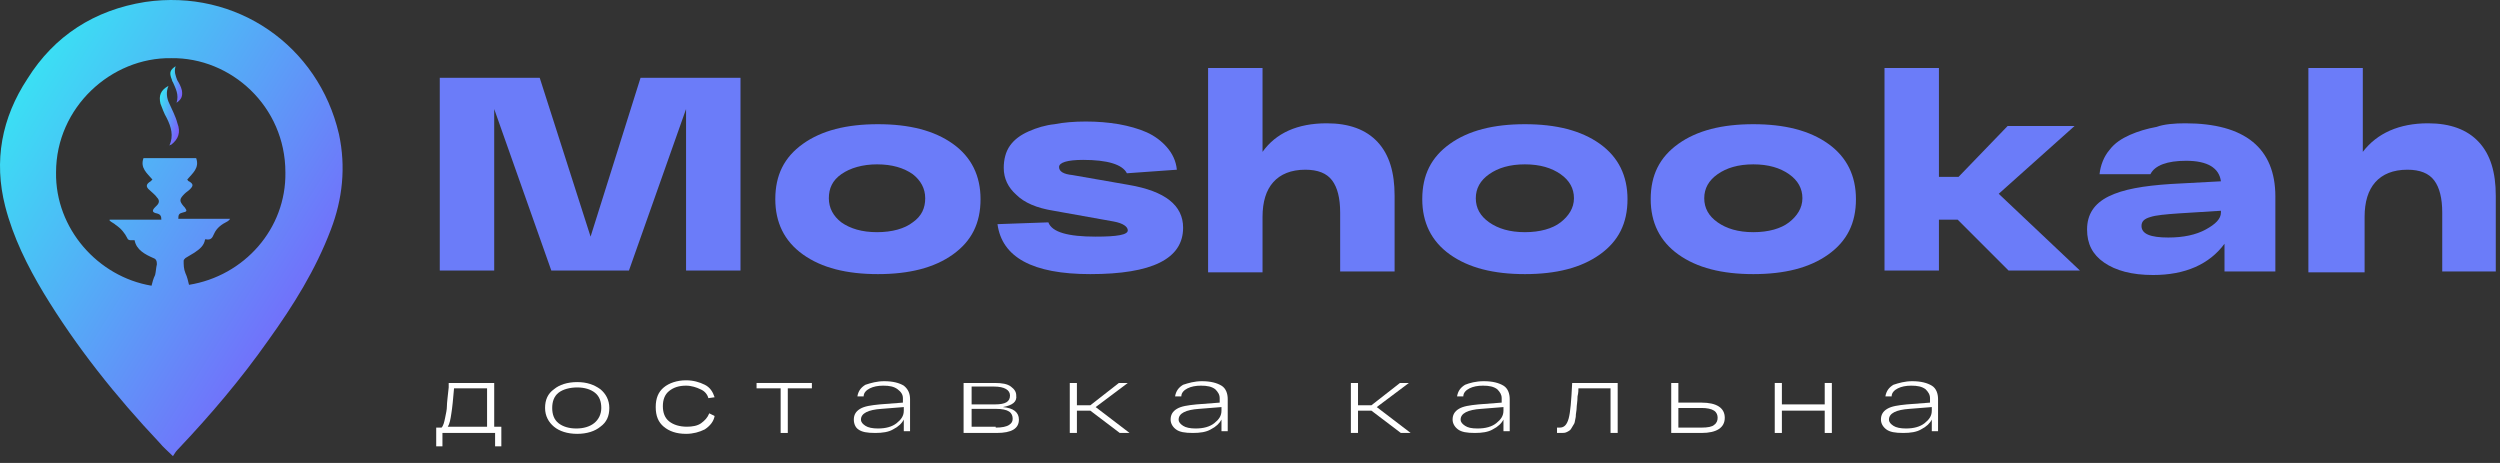 <svg width="324" height="60" viewBox="0 0 324 60" fill="none" xmlns="http://www.w3.org/2000/svg">
<rect x="0" y="0" width="324" height="60" fill="#333333" stroke="none"/>
<path d="M83.015 10.082H95.968V35.062H88.913V14.13L81.512 35.062H71.45L64.049 14.13V35.062H56.994V10.082H69.947L76.539 30.668L83.015 10.082Z" fill="#6B7CF9"/>
<path d="M104.064 32.981C101.635 31.246 100.479 28.817 100.479 25.811C100.479 22.688 101.635 20.375 104.064 18.64C106.492 16.905 109.731 16.096 113.778 16.096C117.826 16.096 121.064 16.905 123.493 18.64C125.922 20.375 127.078 22.804 127.078 25.811C127.078 28.933 125.922 31.246 123.493 32.981C121.064 34.716 117.826 35.525 113.778 35.525C109.731 35.525 106.492 34.716 104.064 32.981ZM109.037 22.572C107.88 23.382 107.418 24.423 107.418 25.695C107.418 26.967 107.996 28.008 109.037 28.817C110.193 29.627 111.697 30.09 113.663 30.09C115.629 30.09 117.248 29.627 118.289 28.817C119.445 28.008 119.908 26.967 119.908 25.695C119.908 24.423 119.329 23.382 118.289 22.572C117.132 21.763 115.629 21.3 113.663 21.3C111.812 21.3 110.193 21.763 109.037 22.572Z" fill="#6B7CF9"/>
<path d="M146.045 22.456C145.466 21.3 143.5 20.722 140.378 20.722C138.296 20.722 137.255 21.069 137.255 21.647C137.255 22.225 137.834 22.572 138.99 22.688L146.276 23.96C151.018 24.77 153.331 26.62 153.331 29.511C153.331 33.559 149.283 35.525 141.303 35.525C133.786 35.525 129.854 33.328 129.275 29.049L135.867 28.817C136.33 30.089 138.412 30.668 141.997 30.668C144.773 30.668 146.16 30.436 146.16 29.858C146.16 29.395 145.582 28.933 144.31 28.702L136.561 27.314C134.364 26.967 132.745 26.273 131.704 25.232C130.663 24.307 130.085 23.15 130.085 21.763C130.085 20.722 130.316 19.681 130.895 18.871C131.473 18.062 132.282 17.483 133.323 17.021C134.364 16.558 135.521 16.211 136.677 16.096C137.834 15.864 139.221 15.749 140.725 15.749C142.228 15.749 143.616 15.864 145.004 16.096C146.276 16.327 147.548 16.674 148.589 17.137C149.63 17.599 150.555 18.293 151.249 19.103C151.943 19.912 152.405 20.837 152.521 21.994L146.045 22.456Z" fill="#6B7CF9"/>
<path d="M171.95 15.98C174.842 15.98 177.039 16.79 178.542 18.409C180.046 20.028 180.74 22.341 180.74 25.348V35.178H173.685V27.545C173.685 25.695 173.338 24.307 172.644 23.382C171.95 22.456 170.794 21.994 169.175 21.994C167.324 21.994 165.937 22.572 165.011 23.613C164.086 24.654 163.624 26.157 163.624 28.123V35.294H156.569V8.81H163.624V19.681C165.358 17.252 168.134 15.98 171.95 15.98Z" fill="#6B7CF9"/>
<path d="M187.91 32.981C185.481 31.246 184.325 28.817 184.325 25.811C184.325 22.688 185.481 20.375 187.91 18.64C190.339 16.905 193.577 16.096 197.625 16.096C201.672 16.096 204.911 16.905 207.339 18.64C209.768 20.375 210.924 22.804 210.924 25.811C210.924 28.933 209.768 31.246 207.339 32.981C204.911 34.716 201.672 35.525 197.625 35.525C193.577 35.525 190.339 34.716 187.91 32.981ZM192.999 22.572C191.842 23.382 191.264 24.423 191.264 25.695C191.264 26.967 191.842 28.008 192.999 28.817C194.155 29.627 195.659 30.09 197.625 30.09C199.591 30.09 201.21 29.627 202.251 28.817C203.292 28.008 203.985 26.967 203.985 25.695C203.985 24.423 203.407 23.382 202.251 22.572C201.094 21.763 199.591 21.3 197.625 21.3C195.659 21.3 194.155 21.763 192.999 22.572Z" fill="#6B7CF9"/>
<path d="M217.517 32.981C215.088 31.246 213.931 28.817 213.931 25.811C213.931 22.688 215.088 20.375 217.517 18.64C219.945 16.905 223.183 16.096 227.231 16.096C231.279 16.096 234.517 16.905 236.946 18.64C239.374 20.375 240.531 22.804 240.531 25.811C240.531 28.933 239.374 31.246 236.946 32.981C234.517 34.716 231.279 35.525 227.231 35.525C223.183 35.525 219.945 34.716 217.517 32.981ZM222.605 22.572C221.449 23.382 220.87 24.423 220.87 25.695C220.87 26.967 221.449 28.008 222.605 28.817C223.762 29.627 225.265 30.09 227.231 30.09C229.197 30.09 230.816 29.627 231.857 28.817C232.898 28.008 233.592 26.967 233.592 25.695C233.592 24.423 233.014 23.382 231.857 22.572C230.701 21.763 229.197 21.3 227.231 21.3C225.265 21.3 223.762 21.763 222.605 22.572Z" fill="#6B7CF9"/>
<path d="M269.559 35.062H260.307L253.715 28.47H251.286V35.062H244.232V8.81H251.286V22.919H253.831L260.191 16.327H268.865L259.035 25.116L269.559 35.062Z" fill="#6B7CF9"/>
<path d="M283.206 15.98C290.954 15.98 294.887 19.218 294.887 25.463V35.178H288.295V31.593C286.328 34.253 283.206 35.641 279.043 35.641C276.267 35.641 274.185 35.062 272.682 34.021C271.178 32.981 270.484 31.593 270.484 29.742C270.484 27.776 271.41 26.389 273.26 25.463C275.11 24.538 277.77 24.076 281.356 23.844L287.832 23.497C287.601 21.762 286.097 20.837 283.322 20.837C280.893 20.837 279.274 21.416 278.696 22.572H272.103C272.219 21.416 272.682 20.259 273.376 19.45C274.07 18.524 274.995 17.946 276.036 17.483C277.076 17.021 278.233 16.674 279.505 16.443C280.43 16.096 281.818 15.98 283.206 15.98ZM281.009 30.783C282.975 30.783 284.594 30.436 285.866 29.742C287.138 29.049 287.832 28.355 287.832 27.545V27.314L282.281 27.661C280.662 27.776 279.389 27.892 278.696 28.123C277.886 28.355 277.539 28.701 277.539 29.28C277.539 30.321 278.696 30.783 281.009 30.783Z" fill="#6B7CF9"/>
<path d="M314.663 15.98C317.554 15.98 319.751 16.79 321.255 18.409C322.758 20.028 323.452 22.341 323.452 25.348V35.178H316.513V27.545C316.513 25.695 316.166 24.307 315.472 23.382C314.778 22.456 313.622 21.994 312.003 21.994C310.152 21.994 308.765 22.572 307.839 23.613C306.914 24.654 306.452 26.157 306.452 28.123V35.294H299.166V8.81H306.22V19.681C308.071 17.252 310.962 15.98 314.663 15.98Z" fill="#6B7CF9"/>
<path d="M63.933 55.301H64.974V57.845H64.164V56.111H57.341V57.845H56.532V55.417H57.225C57.457 55.185 57.572 54.723 57.688 54.145C57.804 53.566 57.919 53.104 57.919 52.641C57.919 52.179 58.035 51.369 58.151 50.212C58.151 49.981 58.151 49.75 58.151 49.634H64.049V55.301H63.933ZM63.124 55.301V50.328H58.844C58.729 51.716 58.613 52.873 58.498 53.566C58.382 54.376 58.266 54.954 58.035 55.301H63.124Z" fill="white"/>
<path d="M71.797 55.301C71.103 54.723 70.641 53.913 70.641 52.872C70.641 51.832 70.988 51.022 71.797 50.444C72.491 49.865 73.532 49.519 74.804 49.519C76.076 49.519 77.002 49.865 77.811 50.444C78.505 51.022 78.968 51.832 78.968 52.872C78.968 53.913 78.621 54.723 77.811 55.301C77.117 55.879 76.076 56.226 74.804 56.226C73.532 56.226 72.491 55.879 71.797 55.301ZM72.376 50.906C71.797 51.369 71.566 52.063 71.566 52.872C71.566 53.682 71.797 54.376 72.376 54.839C72.954 55.301 73.763 55.532 74.689 55.532C75.614 55.532 76.423 55.301 77.002 54.839C77.58 54.376 77.927 53.682 77.927 52.872C77.927 52.063 77.695 51.369 77.117 50.906C76.539 50.444 75.729 50.212 74.804 50.212C73.879 50.212 72.954 50.444 72.376 50.906Z" fill="white"/>
<path d="M92.614 53.913C92.499 54.607 92.036 55.185 91.342 55.648C90.648 55.995 89.839 56.226 88.914 56.226C87.641 56.226 86.716 55.879 86.022 55.301C85.328 54.723 84.981 53.913 84.981 52.757C84.981 51.6 85.328 50.791 86.022 50.213C86.716 49.634 87.757 49.287 88.914 49.287C89.839 49.287 90.648 49.519 91.342 49.866C92.036 50.213 92.383 50.791 92.614 51.485L91.805 51.6C91.689 51.138 91.342 50.675 90.764 50.444C90.301 50.213 89.608 49.981 88.914 49.981C87.988 49.981 87.294 50.213 86.716 50.675C86.138 51.138 85.907 51.832 85.907 52.641C85.907 53.451 86.138 54.145 86.716 54.607C87.294 55.07 88.104 55.301 89.029 55.301C89.723 55.301 90.417 55.185 90.88 54.839C91.342 54.492 91.689 54.145 91.921 53.566L92.614 53.913Z" fill="white"/>
<path d="M98.05 50.328V49.634H105.22V50.328H102.098V56.111H101.172V50.328H98.05Z" fill="white"/>
<path d="M114.588 49.403C115.744 49.403 116.554 49.634 117.132 49.981C117.71 50.444 117.942 51.022 117.942 51.716V55.88H117.132V54.376C116.901 54.839 116.438 55.301 115.744 55.648C115.166 55.995 114.357 56.111 113.431 56.111C112.391 56.111 111.697 55.995 111.234 55.648C110.887 55.417 110.656 54.954 110.656 54.376C110.656 53.798 110.887 53.335 111.465 52.988C112.044 52.641 112.853 52.526 114.01 52.41L117.017 52.179V51.6C117.017 51.138 116.785 50.791 116.323 50.444C115.86 50.097 115.282 49.981 114.472 49.981C113.778 49.981 113.2 50.097 112.738 50.328C112.275 50.56 111.928 50.907 111.928 51.369H111.118C111.234 50.675 111.581 50.213 112.159 49.866C112.853 49.634 113.663 49.403 114.588 49.403ZM113.778 55.532C114.819 55.532 115.629 55.301 116.207 54.839C116.785 54.376 117.132 53.913 117.132 53.219V52.757L114.241 52.988C112.506 53.104 111.581 53.566 111.581 54.376C111.581 54.723 111.812 54.954 112.159 55.186C112.506 55.417 113.084 55.532 113.778 55.532Z" fill="white"/>
<path d="M129.969 52.757C131.357 52.873 132.051 53.451 132.051 54.376C132.051 55.532 131.126 56.111 129.16 56.111H124.881V49.634H128.929C129.854 49.634 130.548 49.75 131.01 50.097C131.473 50.444 131.704 50.791 131.704 51.253C131.82 52.063 131.242 52.526 129.969 52.757ZM125.922 50.212V52.41H128.929C130.316 52.41 130.895 52.063 130.895 51.253C130.895 50.559 130.201 50.097 128.813 50.097H125.922V50.212ZM129.044 55.417C129.854 55.417 130.432 55.301 130.779 55.07C131.126 54.839 131.242 54.607 131.242 54.26C131.242 53.913 131.126 53.566 130.779 53.335C130.432 53.104 129.854 52.988 129.044 52.988H125.922V55.301H129.044V55.417Z" fill="white"/>
<path d="M146.392 56.111H145.12L141.303 53.219H139.568V56.111H138.643V49.634H139.568V52.526H141.303L145.004 49.634H146.16L141.997 52.757L146.392 56.111Z" fill="white"/>
<path d="M155.759 49.403C156.916 49.403 157.725 49.634 158.304 49.981C158.882 50.328 159.113 51.022 159.113 51.716V55.88H158.304V54.376C158.072 54.839 157.61 55.301 156.916 55.648C156.338 55.995 155.528 56.111 154.603 56.111C153.562 56.111 152.868 55.995 152.406 55.648C151.943 55.301 151.712 54.839 151.712 54.376C151.712 53.798 151.943 53.335 152.521 52.988C153.099 52.641 153.909 52.526 155.065 52.41L158.072 52.179V51.6C158.072 51.138 157.841 50.791 157.494 50.444C157.032 50.097 156.453 49.981 155.644 49.981C154.95 49.981 154.372 50.097 153.909 50.328C153.446 50.56 153.099 50.907 153.099 51.369H152.29C152.406 50.675 152.752 50.213 153.331 49.866C154.025 49.634 154.834 49.403 155.759 49.403ZM154.95 55.532C155.991 55.532 156.8 55.301 157.378 54.839C157.957 54.376 158.304 53.913 158.304 53.219V52.757L155.412 52.988C153.678 53.104 152.752 53.566 152.752 54.376C152.752 54.723 152.984 54.954 153.331 55.186C153.678 55.417 154.256 55.532 154.95 55.532Z" fill="white"/>
<path d="M182.822 56.111H181.549L177.733 53.219H175.998V56.111H175.073V49.634H175.998V52.526H177.733L181.434 49.634H182.59L178.427 52.757L182.822 56.111Z" fill="white"/>
<path d="M192.305 49.403C193.461 49.403 194.271 49.634 194.849 49.981C195.427 50.328 195.659 51.022 195.659 51.716V55.88H194.849V54.376C194.618 54.839 194.155 55.301 193.461 55.648C192.883 55.995 192.074 56.111 191.148 56.111C190.108 56.111 189.414 55.995 188.951 55.648C188.488 55.301 188.257 54.839 188.257 54.376C188.257 53.798 188.488 53.335 189.067 52.988C189.645 52.641 190.454 52.526 191.611 52.41L194.618 52.179V51.6C194.618 51.138 194.387 50.791 194.04 50.444C193.577 50.097 192.999 49.981 192.189 49.981C191.495 49.981 190.917 50.097 190.454 50.328C189.992 50.56 189.645 50.907 189.645 51.369H188.835C188.951 50.675 189.298 50.213 189.876 49.866C190.454 49.634 191.264 49.403 192.305 49.403ZM191.495 55.532C192.536 55.532 193.346 55.301 193.924 54.839C194.502 54.376 194.849 53.913 194.849 53.219V52.757L191.958 52.988C190.223 53.104 189.298 53.566 189.298 54.376C189.298 54.723 189.529 54.954 189.876 55.186C190.223 55.417 190.686 55.532 191.495 55.532Z" fill="white"/>
<path d="M203.754 49.634H209.652V56.111H208.727V50.328H204.564C204.564 50.559 204.564 50.906 204.448 51.369C204.448 52.063 204.332 52.526 204.332 52.873C204.332 53.219 204.217 53.566 204.217 54.029C204.101 54.492 204.101 54.839 203.986 54.954C203.87 55.185 203.754 55.301 203.639 55.532C203.523 55.764 203.292 55.879 203.06 55.995C202.829 56.111 202.598 56.111 202.366 56.111C202.251 56.111 202.135 56.111 201.788 56.111V55.417C201.904 55.417 202.135 55.417 202.135 55.417C202.713 55.417 203.06 55.07 203.292 54.26C203.523 53.451 203.639 51.947 203.754 49.634Z" fill="white"/>
<path d="M220.524 52.179C222.49 52.179 223.53 52.873 223.53 54.145C223.53 55.417 222.49 56.111 220.524 56.111H217.054H216.591V49.634H217.517V52.179H220.524ZM220.524 55.417C221.333 55.417 221.911 55.301 222.143 55.07C222.49 54.839 222.605 54.492 222.605 54.145C222.605 53.798 222.49 53.451 222.143 53.219C221.796 52.988 221.217 52.873 220.524 52.873H217.517V55.417H220.524Z" fill="white"/>
<path d="M230.007 56.111V49.634H230.932V52.41H236.483V49.634H237.408V56.111H236.483V53.219H230.932V56.111H230.007Z" fill="white"/>
<path d="M247.817 49.403C248.974 49.403 249.783 49.634 250.361 49.981C250.94 50.328 251.171 51.022 251.171 51.716V55.88H250.361V54.376C250.13 54.839 249.667 55.301 248.974 55.648C248.395 55.995 247.586 56.111 246.66 56.111C245.62 56.111 244.926 55.995 244.463 55.648C244.001 55.301 243.769 54.839 243.769 54.376C243.769 53.798 244.001 53.335 244.579 52.988C245.157 52.641 245.967 52.526 247.123 52.41L250.13 52.179V51.6C250.13 51.138 249.899 50.791 249.552 50.444C249.089 50.097 248.511 49.981 247.701 49.981C247.007 49.981 246.429 50.097 245.967 50.328C245.504 50.56 245.157 50.907 245.157 51.369H244.347C244.463 50.675 244.81 50.213 245.388 49.866C246.082 49.634 246.892 49.403 247.817 49.403ZM247.007 55.532C248.048 55.532 248.858 55.301 249.436 54.839C250.014 54.376 250.361 53.913 250.361 53.219V52.757L247.47 52.988C245.735 53.104 244.81 53.566 244.81 54.376C244.81 54.723 245.041 54.954 245.388 55.186C245.735 55.417 246.314 55.532 247.007 55.532Z" fill="white"/>
<path d="M21.952 13.436C21.605 12.742 21.489 11.932 21.836 11.123C20.796 11.701 20.564 12.395 20.796 13.436C21.027 14.014 21.258 14.708 21.605 15.286C22.183 16.442 22.53 17.599 21.952 18.871C22.068 18.756 22.183 18.756 22.183 18.756C23.108 18.062 23.456 17.136 22.993 15.98C22.762 15.055 22.299 14.245 21.952 13.436Z" fill="url(#paint0_linear_804_7)"/>
<path d="M22.993 10.429C22.762 9.851 22.53 9.272 22.762 8.578C22.068 9.041 21.952 9.388 22.183 10.082C22.299 10.313 22.299 10.544 22.415 10.66C22.762 11.47 23.224 12.279 22.877 13.32C23.571 12.857 23.687 12.395 23.571 11.701C23.456 11.238 23.224 10.776 22.993 10.429Z" fill="url(#paint1_linear_804_7)"/>
<path d="M43.926 17.368C41.266 5.918 30.626 -1.483 18.829 0.252C12.237 1.292 7.033 4.646 3.564 10.197C0.21 15.286 -0.831 20.837 0.672 26.735C1.713 30.783 3.564 34.484 5.645 37.954C9.924 45.008 15.013 51.369 20.68 57.383C21.142 57.961 21.721 58.424 22.415 59.117C22.646 58.771 22.762 58.539 22.993 58.308C27.272 53.798 31.204 49.172 34.789 44.083C38.027 39.573 40.919 34.947 42.885 29.742C44.388 25.81 44.851 21.647 43.926 17.368ZM24.496 36.913C24.381 36.45 24.265 35.872 24.034 35.409C23.802 34.831 23.802 34.368 23.802 33.79C23.802 33.675 23.918 33.559 24.034 33.443C24.381 33.212 24.843 32.981 25.19 32.749C25.884 32.287 26.462 31.824 26.578 31.015H26.694C27.272 31.13 27.503 30.899 27.735 30.321C28.081 29.511 28.775 29.049 29.469 28.701C29.585 28.586 29.701 28.586 29.816 28.355C27.619 28.355 25.306 28.355 23.108 28.355C23.108 27.776 23.224 27.661 23.687 27.545C24.265 27.429 24.265 27.314 23.918 26.851C23.918 26.851 23.918 26.851 23.802 26.735C23.224 26.042 23.224 25.81 23.918 25.116C24.149 24.885 24.381 24.769 24.612 24.538C25.075 24.076 25.075 23.844 24.496 23.497C24.381 23.497 24.381 23.382 24.265 23.266C24.959 22.456 25.884 21.762 25.422 20.49C23.224 20.49 20.911 20.49 18.598 20.49C18.136 21.762 19.061 22.456 19.755 23.266C19.639 23.382 19.639 23.382 19.523 23.497C18.945 23.844 18.829 24.191 19.408 24.654C19.755 25.001 20.102 25.232 20.333 25.579C20.68 25.926 20.68 26.273 20.333 26.62C20.217 26.735 20.217 26.735 20.102 26.851C19.639 27.314 19.755 27.545 20.333 27.661C20.796 27.776 20.911 28.008 20.911 28.47C18.598 28.47 16.401 28.47 14.204 28.47C14.204 28.47 14.204 28.47 14.204 28.586C14.435 28.817 14.782 28.933 15.013 29.164C15.707 29.627 16.169 30.205 16.517 30.899C16.517 31.015 16.748 31.13 16.863 31.13C16.979 31.13 17.21 31.13 17.442 31.13C17.673 32.402 18.829 32.981 19.87 33.443C20.217 33.559 20.333 33.79 20.333 34.253C20.217 34.715 20.217 35.178 20.102 35.641C19.87 36.103 19.755 36.566 19.639 37.028C12.7 35.872 7.149 29.627 7.264 22.341C7.264 13.898 14.435 7.422 22.183 7.538C29.932 7.422 36.987 13.783 36.987 22.341C37.102 29.627 31.667 35.756 24.496 36.913Z" fill="url(#paint2_linear_804_7)"/>
<defs>
<linearGradient id="paint0_linear_804_7" x1="21.855" y1="5.776" x2="27.407" y2="7.264" gradientUnits="userSpaceOnUse">
<stop stop-color="#2BFFF2"/>
<stop offset="1" stop-color="#9921FF"/>
</linearGradient>
<linearGradient id="paint1_linear_804_7" x1="22.781" y1="5.307" x2="26.208" y2="6.234" gradientUnits="userSpaceOnUse">
<stop stop-color="#2BFFF2"/>
<stop offset="1" stop-color="#9921FF"/>
</linearGradient>
<linearGradient id="paint2_linear_804_7" x1="20.417" y1="-40.791" x2="96.714" y2="7.124" gradientUnits="userSpaceOnUse">
<stop stop-color="#2BFFF2"/>
<stop offset="1" stop-color="#9921FF"/>
</linearGradient>
</defs>
</svg>
